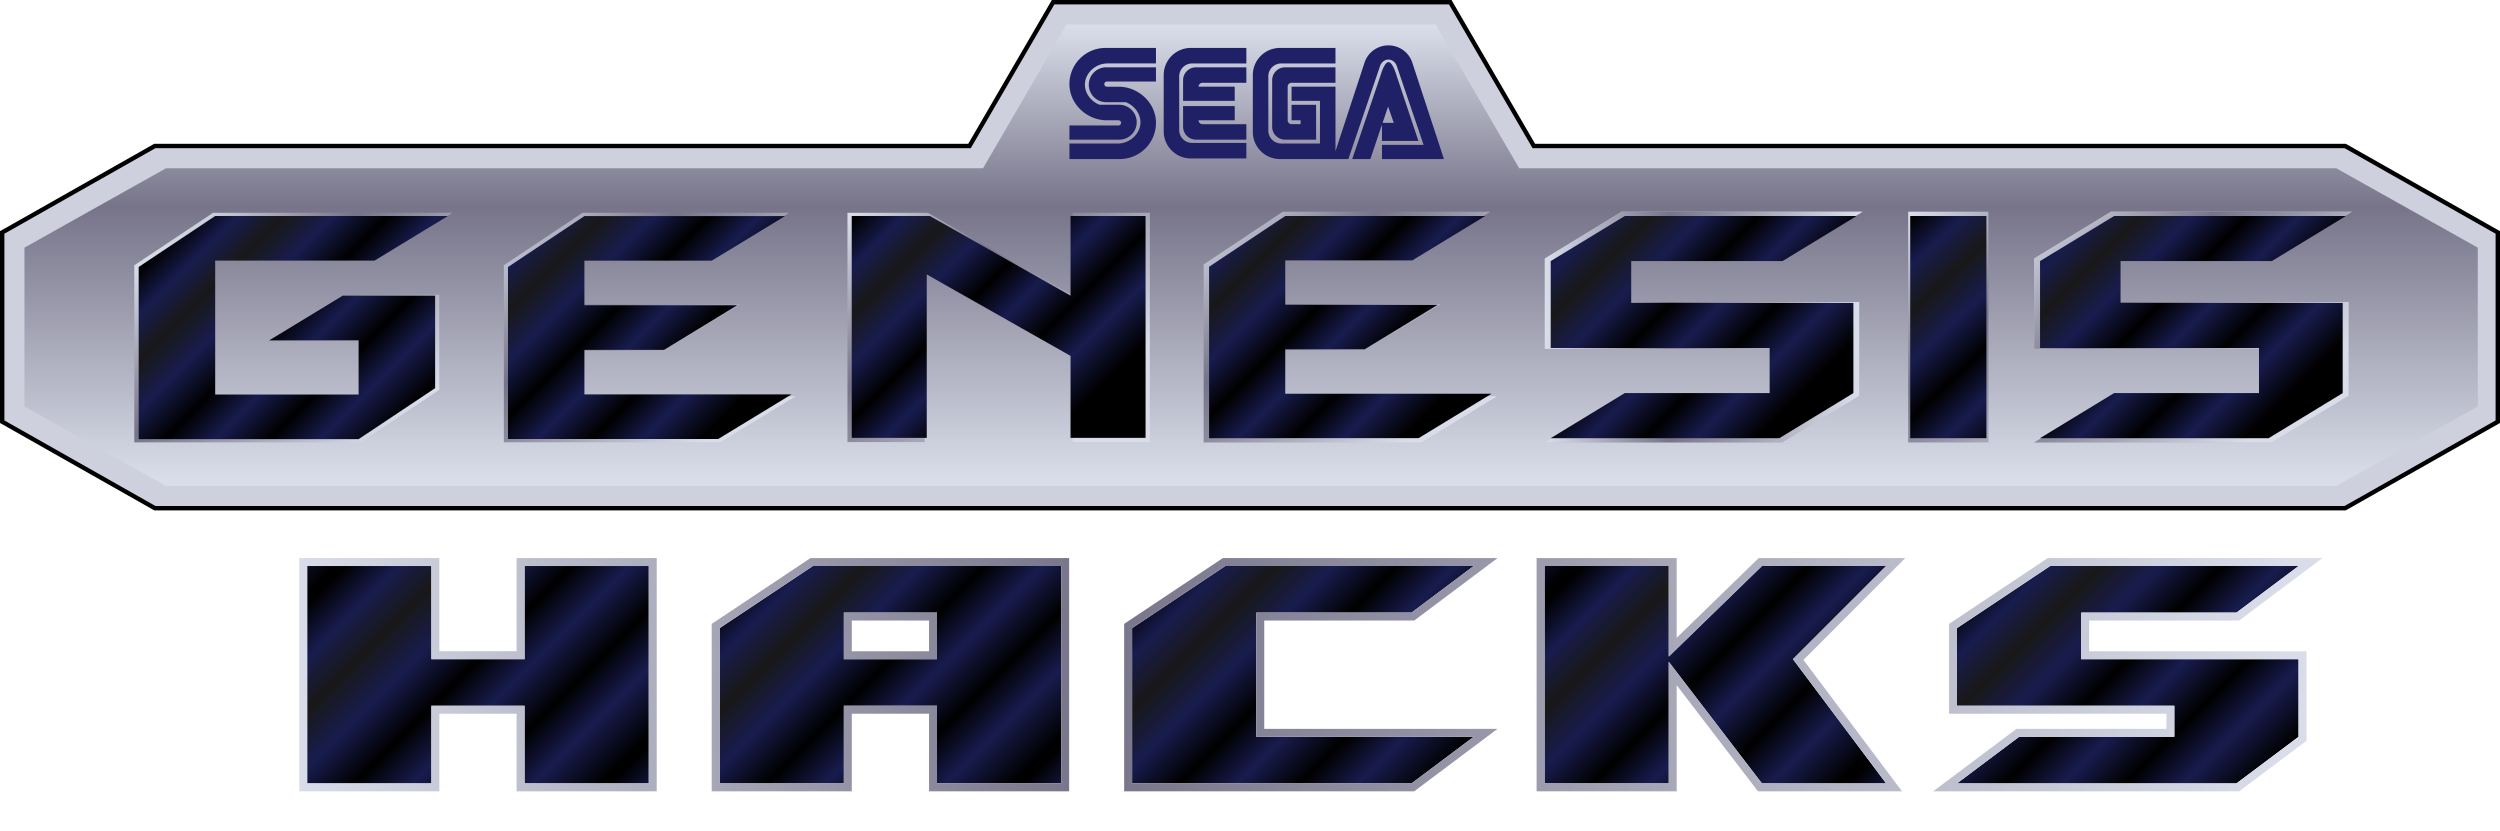 <?xml version="1.0" encoding="UTF-8" standalone="no"?>
<svg
   version="1.1"
   viewBox="0 0 629.016 209.104"
   id="svg712"
   sodipodi:docname="genh.svg"
   inkscape:version="1.3.2 (091e20e, 2023-11-25, custom)"
   width="629.016"
   height="209.104"
   xmlns:inkscape="http://www.inkscape.org/namespaces/inkscape"
   xmlns:sodipodi="http://sodipodi.sourceforge.net/DTD/sodipodi-0.dtd"
   xmlns:xlink="http://www.w3.org/1999/xlink"
   xmlns="http://www.w3.org/2000/svg"
   xmlns:svg="http://www.w3.org/2000/svg">
  <defs
     id="defs716">
    <linearGradient
       id="linearGradient12"
       gradientUnits="userSpaceOnUse"
       x1="492.782"
       y1="1450.132"
       x2="541.799"
       y2="1499.149"
       gradientTransform="matrix(1.106,0,0,1.106,23.289,-1533.374)">
      <stop
         offset="0"
         style="stop-color:#000"
         id="stop1" />
      <stop
         offset=".11"
         style="stop-color:#181c4e"
         id="stop2" />
      <stop
         offset=".22"
         style="stop-color:#181818"
         id="stop3" />
      <stop
         offset=".34"
         style="stop-color:#181c4e"
         id="stop4" />
      <stop
         offset=".47"
         style="stop-color:#000"
         id="stop5" />
      <stop
         offset=".59"
         style="stop-color:#181c4e"
         id="stop7" />
      <stop
         offset=".72"
         style="stop-color:#000"
         id="stop9" />
      <stop
         offset=".84"
         style="stop-color:#181c4e"
         id="stop11" />
      <stop
         offset=".98"
         style="stop-color:#000"
         id="stop12" />
    </linearGradient>
    <linearGradient
       id="swatch308"
       inkscape:swatch="solid">
      <stop
         style="stop-color:#b3b4c3;stop-opacity:1;"
         offset="0"
         id="stop309" />
    </linearGradient>
    <linearGradient
       id="swatch54"
       inkscape:swatch="solid">
      <stop
         style="stop-color:#0b0e25;stop-opacity:1;"
         offset="0"
         id="stop55" />
    </linearGradient>
    <clipPath
       clipPathUnits="userSpaceOnUse"
       id="clipPath5">
      <path
         id="path5"
         style="stroke-width:0.1;stroke-linecap:square;paint-order:markers fill stroke;stop-color:#000000"
         d="M 438.251,553.764 H 1298.121 V 755.159 H 438.251 Z"
         sodipodi:nodetypes="ccccc" />
    </clipPath>
    <linearGradient
       id="a"
       gradientUnits="userSpaceOnUse"
       x1="308.144"
       y1="1410.964"
       x2="308.144"
       y2="1515.981"
       gradientTransform="matrix(1.106,0,0,1.106,23.289,-1533.374)">
      <stop
         offset="0"
         style="stop-color:#d9dde9"
         id="stop6" />
      <stop
         offset=".39"
         style="stop-color:#777489"
         id="stop8" />
      <stop
         offset=".98"
         style="stop-color:#d9dde9"
         id="stop10" />
    </linearGradient>
    <linearGradient
       id="b"
       gradientUnits="userSpaceOnUse"
       x1="220.795"
       y1="1450.026"
       x2="270.307"
       y2="1499.537"
       gradientTransform="matrix(1.106,0,0,1.106,23.289,-1533.374)">
      <stop
         offset="0"
         style="stop-color:#d9dde9"
         id="stop17" />
      <stop
         offset=".39"
         style="stop-color:#777489"
         id="stop19" />
      <stop
         offset=".98"
         style="stop-color:#d9dde9"
         id="stop21" />
    </linearGradient>
    <linearGradient
       id="c"
       gradientUnits="userSpaceOnUse"
       x1="221.69"
       y1="1450.804"
       x2="269.721"
       y2="1498.835"
       gradientTransform="matrix(1.106,0,0,1.106,23.289,-1533.374)">
      <stop
         offset="0"
         style="stop-color:#000"
         id="stop26" />
      <stop
         offset=".11"
         style="stop-color:#181c4e"
         id="stop28" />
      <stop
         offset=".22"
         style="stop-color:#181818"
         id="stop30" />
      <stop
         offset=".34"
         style="stop-color:#181c4e"
         id="stop32" />
      <stop
         offset=".47"
         style="stop-color:#000"
         id="stop34" />
      <stop
         offset=".59"
         style="stop-color:#181c4e"
         id="stop36" />
      <stop
         offset=".72"
         style="stop-color:#000"
         id="stop38" />
      <stop
         offset=".84"
         style="stop-color:#181c4e"
         id="stop40" />
      <stop
         offset=".98"
         style="stop-color:#000"
         id="stop42" />
    </linearGradient>
    <linearGradient
       id="d"
       gradientUnits="userSpaceOnUse"
       x1="449.509"
       y1="1461.434"
       x2="499.751"
       y2="1514.88"
       gradientTransform="matrix(1.106,0,0,1.106,23.289,-1533.374)">
      <stop
         offset="0"
         style="stop-color:#d9dde9"
         id="stop47" />
      <stop
         offset=".39"
         style="stop-color:#777489"
         id="stop49" />
      <stop
         offset=".98"
         style="stop-color:#d9dde9"
         id="stop51" />
    </linearGradient>
    <linearGradient
       id="e"
       gradientUnits="userSpaceOnUse"
       x1="450.21"
       y1="1462.18"
       x2="498.416"
       y2="1513.46"
       gradientTransform="matrix(1.106,0,0,1.106,23.289,-1533.374)">
      <stop
         offset="0"
         style="stop-color:#000"
         id="stop56" />
      <stop
         offset=".11"
         style="stop-color:#181c4e"
         id="stop58" />
      <stop
         offset=".22"
         style="stop-color:#181818"
         id="stop60" />
      <stop
         offset=".34"
         style="stop-color:#181c4e"
         id="stop62" />
      <stop
         offset=".47"
         style="stop-color:#000"
         id="stop64" />
      <stop
         offset=".59"
         style="stop-color:#181c4e"
         id="stop66" />
      <stop
         offset=".72"
         style="stop-color:#000"
         id="stop68" />
      <stop
         offset=".84"
         style="stop-color:#181c4e"
         id="stop70" />
      <stop
         offset=".98"
         style="stop-color:#000"
         id="stop72" />
    </linearGradient>
    <linearGradient
       id="f"
       gradientUnits="userSpaceOnUse"
       x1="300.5"
       y1="1450.364"
       x2="350.308"
       y2="1500.173"
       gradientTransform="matrix(1.106,0,0,1.106,23.289,-1533.374)">
      <stop
         offset="0"
         style="stop-color:#d9dde9"
         id="stop77" />
      <stop
         offset=".39"
         style="stop-color:#777489"
         id="stop79" />
      <stop
         offset=".98"
         style="stop-color:#d9dde9"
         id="stop81" />
    </linearGradient>
    <linearGradient
       id="g"
       gradientUnits="userSpaceOnUse"
       x1="301.62"
       y1="1451.46"
       x2="349.578"
       y2="1499.419"
       gradientTransform="matrix(1.106,0,0,1.106,23.289,-1533.374)">
      <stop
         offset="0"
         style="stop-color:#000"
         id="stop86" />
      <stop
         offset=".11"
         style="stop-color:#181c4e"
         id="stop88" />
      <stop
         offset=".22"
         style="stop-color:#181818"
         id="stop90" />
      <stop
         offset=".34"
         style="stop-color:#181c4e"
         id="stop92" />
      <stop
         offset=".47"
         style="stop-color:#000"
         id="stop94" />
      <stop
         offset=".59"
         style="stop-color:#181c4e"
         id="stop96" />
      <stop
         offset=".72"
         style="stop-color:#000"
         id="stop98" />
      <stop
         offset=".84"
         style="stop-color:#181c4e"
         id="stop100" />
      <stop
         offset=".98"
         style="stop-color:#000"
         id="stop102" />
    </linearGradient>
    <linearGradient
       id="h"
       gradientUnits="userSpaceOnUse"
       x1="141.228"
       y1="1450.637"
       x2="190.761"
       y2="1500.169"
       gradientTransform="matrix(1.106,0,0,1.106,23.289,-1533.374)">
      <stop
         offset="0"
         style="stop-color:#d9dde9"
         id="stop107" />
      <stop
         offset=".39"
         style="stop-color:#777489"
         id="stop109" />
      <stop
         offset=".98"
         style="stop-color:#d9dde9"
         id="stop111" />
    </linearGradient>
    <linearGradient
       id="i"
       gradientUnits="userSpaceOnUse"
       x1="142.081"
       y1="1451.468"
       x2="190.206"
       y2="1499.594"
       gradientTransform="matrix(1.106,0,0,1.106,23.289,-1533.374)">
      <stop
         offset="0"
         style="stop-color:#000"
         id="stop116" />
      <stop
         offset=".11"
         style="stop-color:#181c4e"
         id="stop118" />
      <stop
         offset=".22"
         style="stop-color:#181818"
         id="stop120" />
      <stop
         offset=".34"
         style="stop-color:#181c4e"
         id="stop122" />
      <stop
         offset=".47"
         style="stop-color:#000"
         id="stop124" />
      <stop
         offset=".59"
         style="stop-color:#181c4e"
         id="stop126" />
      <stop
         offset=".72"
         style="stop-color:#000"
         id="stop128" />
      <stop
         offset=".84"
         style="stop-color:#181c4e"
         id="stop130" />
      <stop
         offset=".98"
         style="stop-color:#000"
         id="stop132" />
    </linearGradient>
    <linearGradient
       id="j"
       gradientUnits="userSpaceOnUse"
       x1="64.992"
       y1="1454.767"
       x2="113.868"
       y2="1503.642"
       gradientTransform="matrix(1.106,0,0,1.106,23.289,-1533.374)">
      <stop
         offset="0"
         style="stop-color:#d9dde9"
         id="stop137" />
      <stop
         offset=".39"
         style="stop-color:#777489"
         id="stop139" />
      <stop
         offset=".98"
         style="stop-color:#d9dde9"
         id="stop141" />
    </linearGradient>
    <linearGradient
       id="k"
       gradientUnits="userSpaceOnUse"
       x1="65.687"
       y1="1455.464"
       x2="113.198"
       y2="1502.976"
       gradientTransform="matrix(1.106,0,0,1.106,23.289,-1533.374)">
      <stop
         offset="0"
         style="stop-color:#000"
         id="stop146" />
      <stop
         offset=".11"
         style="stop-color:#181c4e"
         id="stop148" />
      <stop
         offset=".22"
         style="stop-color:#181818"
         id="stop150" />
      <stop
         offset=".34"
         style="stop-color:#181c4e"
         id="stop152" />
      <stop
         offset=".47"
         style="stop-color:#000"
         id="stop154" />
      <stop
         offset=".59"
         style="stop-color:#181c4e"
         id="stop156" />
      <stop
         offset=".72"
         style="stop-color:#000"
         id="stop158" />
      <stop
         offset=".84"
         style="stop-color:#181c4e"
         id="stop160" />
      <stop
         offset=".98"
         style="stop-color:#000"
         id="stop162" />
    </linearGradient>
    <linearGradient
       id="l"
       gradientUnits="userSpaceOnUse"
       x1="350.523"
       y1="-651.4"
       x2="422.816"
       y2="-651.4"
       gradientTransform="matrix(1.106,0,0,-1.106,50.332,-617.446)">
      <stop
         offset="0"
         style="stop-color:#d9dde9"
         id="stop169" />
      <stop
         offset=".39"
         style="stop-color:#777489"
         id="stop171" />
      <stop
         offset=".98"
         style="stop-color:#d9dde9"
         id="stop173" />
    </linearGradient>
    <linearGradient
       id="m"
       gradientUnits="userSpaceOnUse"
       x1="381.426"
       y1="1450.132"
       x2="430.443"
       y2="1499.149"
       gradientTransform="matrix(1.106,0,0,1.106,23.289,-1533.374)">
      <stop
         offset="0"
         style="stop-color:#000"
         id="stop178" />
      <stop
         offset=".11"
         style="stop-color:#181c4e"
         id="stop180" />
      <stop
         offset=".22"
         style="stop-color:#181818"
         id="stop182" />
      <stop
         offset=".34"
         style="stop-color:#181c4e"
         id="stop184" />
      <stop
         offset=".47"
         style="stop-color:#000"
         id="stop186" />
      <stop
         offset=".59"
         style="stop-color:#181c4e"
         id="stop188" />
      <stop
         offset=".72"
         style="stop-color:#000"
         id="stop190" />
      <stop
         offset=".84"
         style="stop-color:#181c4e"
         id="stop192" />
      <stop
         offset=".98"
         style="stop-color:#000"
         id="stop194" />
    </linearGradient>
    <linearGradient
       id="n"
       gradientUnits="userSpaceOnUse"
       x1="491.636"
       y1="1448.985"
       x2="542.546"
       y2="1499.895"
       gradientTransform="matrix(1.106,0,0,1.106,23.289,-1533.374)">
      <stop
         offset="0"
         style="stop-color:#d9dde9"
         id="stop201" />
      <stop
         offset=".39"
         style="stop-color:#777489"
         id="stop203" />
      <stop
         offset=".98"
         style="stop-color:#d9dde9"
         id="stop205" />
    </linearGradient>
    <linearGradient
       id="o"
       gradientUnits="userSpaceOnUse"
       x1="492.782"
       y1="1450.132"
       x2="541.799"
       y2="1499.149"
       gradientTransform="matrix(1.106,0,0,1.106,23.289,-1533.374)">
      <stop
         offset="0"
         style="stop-color:#000"
         id="stop210" />
      <stop
         offset=".11"
         style="stop-color:#181c4e"
         id="stop212" />
      <stop
         offset=".22"
         style="stop-color:#181818"
         id="stop214" />
      <stop
         offset=".34"
         style="stop-color:#181c4e"
         id="stop216" />
      <stop
         offset=".47"
         style="stop-color:#000"
         id="stop218" />
      <stop
         offset=".59"
         style="stop-color:#181c4e"
         id="stop220" />
      <stop
         offset=".72"
         style="stop-color:#000"
         id="stop222" />
      <stop
         offset=".84"
         style="stop-color:#181c4e"
         id="stop224" />
      <stop
         offset=".98"
         style="stop-color:#000"
         id="stop226" />
    </linearGradient>
    <linearGradient
       inkscape:collect="always"
       xlink:href="#g"
       id="linearGradient22"
       x1="89.879"
       y1="149.376"
       x2="150.646"
       y2="210.143"
       gradientUnits="userSpaceOnUse"
       gradientTransform="translate(0,-10)"
       spreadMethod="repeat" />
    <linearGradient
       inkscape:collect="always"
       xlink:href="#e"
       id="linearGradient24"
       x1="193.654"
       y1="149.376"
       x2="254.421"
       y2="210.143"
       gradientUnits="userSpaceOnUse"
       gradientTransform="translate(0,-10)"
       spreadMethod="repeat" />
    <linearGradient
       inkscape:collect="always"
       xlink:href="#e"
       id="linearGradient27"
       x1="297.429"
       y1="149.376"
       x2="358.196"
       y2="210.143"
       gradientUnits="userSpaceOnUse"
       gradientTransform="translate(0,-10)"
       spreadMethod="repeat" />
    <linearGradient
       inkscape:collect="always"
       xlink:href="#i"
       id="linearGradient31"
       x1="401.204"
       y1="149.376"
       x2="461.971"
       y2="210.143"
       gradientUnits="userSpaceOnUse"
       gradientTransform="translate(0,-10)"
       spreadMethod="repeat" />
    <linearGradient
       inkscape:collect="always"
       xlink:href="#linearGradient12"
       id="linearGradient35"
       x1="504.979"
       y1="149.376"
       x2="565.746"
       y2="210.143"
       gradientUnits="userSpaceOnUse"
       gradientTransform="translate(0,-10)"
       spreadMethod="repeat" />
    <linearGradient
       inkscape:collect="always"
       xlink:href="#a"
       id="linearGradient39"
       x1="75.293"
       y1="179.76"
       x2="584.332"
       y2="179.76"
       gradientUnits="userSpaceOnUse"
       gradientTransform="translate(0,-10)" />
  </defs>
  <sodipodi:namedview
     id="namedview714"
     pagecolor="#ffffff"
     bordercolor="#666666"
     borderopacity="1.0"
     inkscape:pageshadow="2"
     inkscape:pageopacity="0.0"
     inkscape:pagecheckerboard="0"
     showgrid="false"
     inkscape:zoom="0.85391285"
     inkscape:cx="60.310604"
     inkscape:cy="84.903278"
     inkscape:window-width="2560"
     inkscape:window-height="1351"
     inkscape:window-x="-9"
     inkscape:window-y="-9"
     inkscape:window-maximized="1"
     inkscape:current-layer="svg712"
     inkscape:showpageshadow="2"
     inkscape:deskcolor="#d1d1d1" />
  <path
     style="-inkscape-font-specification:NiseGenesis;display:inline;fill:url(#linearGradient35);paint-order:stroke markers fill"
     d="m 492.394,177.572 v -19.531 l 23.438,-15.625 h 62.5 l -15.625,11.719 h -39.063 v 11.719 h 54.688 v 19.531 l -15.625,11.719 h -70.313 l 15.625,-11.719 h 39.063 v -7.812 z"
     id="path19"
     inkscape:label="S" />
  <path
     style="-inkscape-font-specification:NiseGenesis;display:inline;fill:url(#linearGradient31);paint-order:stroke markers fill"
     d="m 388.619,142.416 h 31.25 v 22.786 l 23.438,-22.786 h 31.25 l -23.438,23.438 23.438,31.25 h -31.25 l -23.438,-30.599 v 30.599 h -31.25 z"
     id="path18"
     inkscape:label="K" />
  <path
     style="-inkscape-font-specification:NiseGenesis;display:inline;fill:url(#linearGradient27);paint-order:stroke markers fill"
     d="m 284.844,197.104 v -39.063 l 23.438,-15.625 h 62.5 l -15.625,11.719 h -39.063 v 31.25 h 54.688 l -15.625,11.719 z"
     id="path17"
     inkscape:label="C" />
  <path
     id="path14"
     style="-inkscape-font-specification:NiseGenesis;display:inline;fill:url(#linearGradient24);paint-order:stroke markers fill"
     d="m 204.506,142.416 -23.438,15.625 v 39.062 h 31.25 v -19.531 h 23.438 v 19.531 h 31.25 v -54.688 z m 7.812,11.719 h 23.438 v 11.719 h -23.438 z"
     sodipodi:nodetypes="ccccccccccccccc"
     inkscape:label="A" />
  <path
     style="-inkscape-font-specification:NiseGenesis;display:inline;fill:url(#linearGradient22);paint-order:stroke markers fill"
     d="m 77.293,197.104 v -54.688 h 31.25 v 23.438 h 23.438 v -23.438 h 31.25 v 54.688 h -31.25 v -19.531 h -23.438 v 19.531 z"
     id="path4"
     inkscape:label="H" />
  <path
     id="path3"
     style="-inkscape-font-specification:NiseGenesis;display:inline;fill:url(#linearGradient39);paint-order:stroke markers fill"
     d="m 75.293,140.416 v 58.688 h 35.25 v -19.531 h 19.438 v 19.531 h 35.25 v -58.688 h -35.25 v 23.438 h -19.438 v -23.438 z m 128.607,0 -24.832,16.555 v 42.133 h 35.25 v -19.531 h 19.438 v 19.531 h 35.25 v -58.688 z m 103.775,0 -24.832,16.555 v 42.133 h 72.979 l 20.959,-15.719 h -58.688 v -27.25 h 37.729 l 20.959,-15.719 z m 78.943,0 v 58.688 h 35.25 V 172.404 l 20.449,26.699 h 36.238 l -24.797,-33.062 25.625,-25.625 h -36.891 l -20.625,20.051 v -20.051 z m 128.607,0 -24.832,16.555 v 22.602 h 54.688 v 3.812 h -37.73 l -20.957,15.719 h 76.979 l 16.959,-12.719 v -22.531 h -54.688 v -7.719 h 37.729 l 20.959,-15.719 z m -437.934,2 h 31.25 v 23.438 h 23.438 v -23.438 h 31.25 v 54.688 h -31.25 v -19.531 h -23.438 v 19.531 H 77.293 Z m 127.213,0 h 62.5 v 54.688 h -31.25 v -19.531 h -23.438 v 19.531 h -31.25 v -39.062 z m 103.775,0 h 62.5 l -15.625,11.719 h -39.062 v 31.25 h 54.688 l -15.625,11.719 h -70.312 v -39.062 z m 80.338,0 h 31.25 v 22.787 l 23.438,-22.787 h 31.25 l -23.438,23.438 23.438,31.25 h -31.25 l -23.438,-30.6 v 30.6 h -31.25 z m 127.213,0 h 62.5 l -15.625,11.719 h -39.062 v 11.719 h 54.688 v 19.531 l -15.625,11.719 h -70.312 l 15.625,-11.719 h 39.062 v -7.812 h -54.688 v -19.531 z m -303.514,11.719 v 11.719 h 23.438 v -11.719 z m 2,2 h 19.438 v 7.719 h -19.438 z"
     inkscape:label="HacksOutline" />
  <g
     id="g297"
     transform="translate(-49.188,-20.456)">
    <path
       d="m 639.648,56.779 -0.253,-0.146 H 435.426 l -21.031,-36.177 H 313.843 L 292.806,56.633 H 88.001 L 49.188,78.617 v 48.265 l 38.564,21.846 0.252,0.14 H 639.392 l 38.531,-21.826 0.281,-0.16 V 78.619 Z"
       id="path2-3"
       style="stroke-width:1.106" />
    <path
       fill="#ced1dd"
       d="m 50.293,79.262 v 46.976 l 38,21.524 H 639.098 l 37.999,-21.524 V 79.264 L 639.098,57.738 H 434.788 L 413.756,21.562 H 314.477 L 293.443,57.738 H 88.293 Z"
       id="path4-6"
       style="stroke-width:1.106" />
    <path
       fill="url(#a)"
       d="M 431.425,62.786 410.393,26.608 H 317.566 L 296.531,62.787 H 90.954 l -35.614,19.982 v 39.966 l 35.614,19.981 H 637.001 l 35.613,-19.981 V 82.769 L 637.001,62.788 Z"
       id="path13"
       style="fill:url(#a);stroke-width:1.106" />
    <path
       fill="#202066"
       d="M 392.437,36.454 384.553,60.474 h 3.893 l 7.901,-23.195 c 0.287,-1.06 1.153,-1.834 2.17,-1.834 1.029,0 1.894,0.774 2.182,1.834 l 6.679,19.62 h -10.48 v 3.573 h 15.595 l -7.885,-24.021 a 6.333,6.333 0 0 0 -12.171,0.001 z m 4.619,14.917 1.38,-4.097 1.438,4.097 z m -0.572,-11.762 -7.062,20.865 h 4.552 l 2.922,-8.648 v 4.087 h 9.171 l -5.446,-16.304 c -0.276,-0.908 -1.101,-3.518 -2.071,-3.518 -0.974,0 -1.799,2.609 -2.066,3.518 z m -24.931,-3.19 h 13.648 V 32.516 H 371.228 c -3.768,0 -6.824,3.064 -6.824,6.833 v 14.302 a 6.824,6.824 0 0 0 6.824,6.824 h 13.974 V 42.266 h -11.047 v 3.576 h 7.143 V 56.568 h -9.744 a 3.243,3.243 0 0 1 -3.246,-3.248 V 39.665 a 3.243,3.243 0 0 1 3.246,-3.246 z m 2.599,10.399 v 3.904 h 2.272 v 0.975 h -2.272 a 0.977,0.977 0 0 1 -0.976,-0.975 v -8.456 c 0,-0.537 0.438,-0.976 0.976,-0.976 h 11.047 v -3.896 h -12.671 a 3.253,3.253 0 0 0 -3.256,3.248 v 11.703 a 3.253,3.253 0 0 0 3.256,3.248 h 7.8 V 46.818 Z M 349.132,36.419 h 13.648 v -3.903 h -13.976 c -3.768,0 -6.822,3.064 -6.822,6.833 v 14.143 c 0,3.768 3.054,6.832 6.822,6.832 h 13.976 v -3.904 h -13.648 a 3.248,3.248 0 0 1 -3.248,-3.248 V 39.668 a 3.251,3.251 0 0 1 3.248,-3.248 z m 10.719,9.423 v -3.576 h -9.096 c 0,-0.537 0.437,-0.976 0.976,-0.976 h 11.047 v -3.896 h -12.671 a 3.248,3.248 0 0 0 -3.246,3.248 v 5.2 z m 0,1.304 v 3.576 h -9.096 c 0,0.536 0.437,0.975 0.976,0.975 h 11.047 v 3.894 h -12.671 a 3.246,3.246 0 0 1 -3.246,-3.248 v -5.2 z m -33.393,4.872 h -8.195 v 3.574 h 12.669 a 4.389,4.389 0 0 0 -0.16,-8.776 h -4.93 c -1.993,-0.758 -3.686,-2.735 -3.686,-5.04 0,-2.962 2.728,-5.36 5.688,-5.36 h 12.192 v -3.901 h -12.68 c -5.021,0 -9.094,4.08 -9.094,9.103 0,5.031 4.399,9.104 9.421,9.104 v -0.042 l 0.025,0.042 h 2.902 a 0.648,0.648 0 0 1 0,1.296 h -4.153 z m 5.375,-11.048 h 8.204 v -3.576 h -12.679 a 4.387,4.387 0 0 0 -4.221,4.385 4.389,4.389 0 0 0 4.393,4.393 h 4.93 c 1.993,0.765 3.677,2.734 3.677,5.039 0,2.963 -2.725,5.361 -5.689,5.361 h -12.182 v 3.903 h 12.669 a 9.103,9.103 0 0 0 9.104,-9.101 c 0,-5.023 -4.399,-9.104 -9.423,-9.104 V 42.321 l -0.032,-0.05 h -2.896 a 0.648,0.648 0 0 1 0,-1.296 z"
       id="path15"
       style="stroke-width:1.106" />
    <path
       fill="url(#b)"
       d="m 338.493,74.005 v 57.683 H 319.069 V 110.379 L 281.841,89.194 v 42.494 H 262.416 V 74.005 h 20.234 l 36.419,20.719 V 74.005 Z"
       id="path24-7"
       style="fill:url(#b);stroke-width:1.106" />
    <path
       fill="url(#c)"
       d="m 337.419,74.804 v 55.826 H 318.544 V 110.006 L 282.365,89.502 v 41.128 H 263.489 V 74.804 h 19.662 l 35.393,20.049 V 74.804 Z"
       id="path45"
       style="fill:url(#c);stroke-width:1.106" />
    <path
       fill="url(#d)"
       d="M 529.302,73.724 H 549.493 V 131.779 H 529.302 Z"
       id="path54-5"
       style="fill:url(#d);stroke-width:1.106" />
    <path
       fill="url(#e)"
       d="m 529.816,74.804 h 19.163 v 55.899 h -19.163 z"
       id="path75"
       style="fill:url(#e);stroke-width:1.106" />
    <path
       fill="url(#f)"
       d="M 405.108,85.334 H 371.935 v 11.611 h 39.807 l -19.074,11.611 H 371.935 v 11.611 h 53.905 L 406.767,131.779 H 352.032 V 86.994 l 19.903,-13.271 h 52.247 z"
       id="path84-3"
       style="fill:url(#f);stroke-width:1.106" />
    <path
       fill="url(#g)"
       d="m 404.508,85.982 h -31.941 v 11.18 h 38.329 l -18.366,11.18 h -19.963 v 11.178 h 51.903 l -18.363,11.182 H 353.401 V 87.58 l 19.166,-12.776 h 50.308 z"
       id="path105"
       style="fill:url(#g);stroke-width:1.106" />
    <path
       fill="url(#h)"
       d="m 228.738,85.553 h -32.987 v 11.542 h 39.584 l -18.968,11.548 h -20.616 v 11.545 h 53.605 l -18.969,11.546 H 175.957 V 87.2 l 19.794,-13.196 h 51.955 z"
       id="path114-5"
       style="fill:url(#h);stroke-width:1.106" />
    <path
       fill="url(#i)"
       d="m 228.279,86.04 h -32.05 v 11.221 h 38.461 l -18.431,11.219 h -20.03 v 11.216 h 52.083 l -18.428,11.216 H 176.998 V 87.642 l 19.232,-12.819 h 50.48 z"
       id="path135"
       style="fill:url(#i);stroke-width:1.106" />
    <path
       fill="url(#j)"
       d="M 82.977,87.205 102.777,74.005 h 60.225 l -18.976,11.553 h -41.249 v 34.647 h 37.124 v -14.025 h -23.1 l 18.975,-11.548 h 23.927 v 23.923 l -19.802,13.201 H 82.977 Z"
       id="path144-6"
       style="fill:url(#j);stroke-width:1.106" />
    <path
       fill="url(#k)"
       d="M 84.084,87.634 103.331,74.804 h 58.543 l -18.446,11.228 h -40.097 v 33.683 h 36.087 v -13.634 h -22.454 l 18.445,-11.226 h 23.258 v 23.257 l -19.249,12.831 H 84.084 Z"
       id="path165"
       style="fill:url(#k);stroke-width:1.106" />
    <path
       fill="#c2c4d2"
       d="m 516.961,119.999 -19.35,11.779 h -59.735 l 19.35,-11.779 h 37.861 v -11.777 H 437.875 V 85.505 l 19.35,-11.781 h 60.578 L 498.453,85.505 H 458.908 V 96.44 H 516.961 Z"
       id="path167"
       style="stroke-width:1.106" />
    <path
       fill="url(#l)"
       d="m 495.086,119.999 v -11.777 H 437.875 V 85.505 l 19.35,-11.781 h 60.578 L 498.453,85.505 H 458.908 V 96.44 H 516.961 v 23.56 l -19.35,11.779 h -59.735 l 19.35,-11.779 z"
       id="path176-2"
       style="fill:url(#l);stroke-width:1.106" />
    <path
       fill="url(#m)"
       d="M 494.445,119.358 V 108.019 H 439.361 V 86.144 l 18.631,-11.34 h 58.326 l -18.631,11.34 h -38.075 v 10.531 h 55.897 v 22.683 l -18.632,11.344 h -57.515 l 18.631,-11.344 z"
       id="path197"
       style="fill:url(#m);stroke-width:1.106" />
    <path
       fill="#c2c4d2"
       d="M 640.08,119.999 620.73,131.779 H 560.992 l 19.352,-11.779 h 37.862 v -11.777 H 560.992 V 85.505 l 19.352,-11.781 h 60.577 l -19.35,11.781 h -39.543 v 10.935 h 58.054 z"
       id="path199"
       style="stroke-width:1.106" />
    <path
       fill="url(#n)"
       d="m 618.205,119.999 v -11.777 H 560.992 V 85.505 l 19.352,-11.781 h 60.577 l -19.35,11.781 h -39.543 v 10.935 h 58.054 v 23.56 L 620.73,131.779 H 560.992 l 19.352,-11.779 z"
       id="path208-9"
       style="fill:url(#n);stroke-width:1.106" />
    <path
       fill="url(#o)"
       d="M 617.564,119.358 V 108.019 H 562.477 V 86.144 l 18.634,-11.34 h 58.326 L 620.803,86.144 H 582.731 v 10.531 h 55.895 v 22.683 l -18.633,11.344 h -57.516 l 18.634,-11.344 z"
       id="path229"
       style="fill:url(#o);stroke-width:1.106" />
  </g>
</svg>
